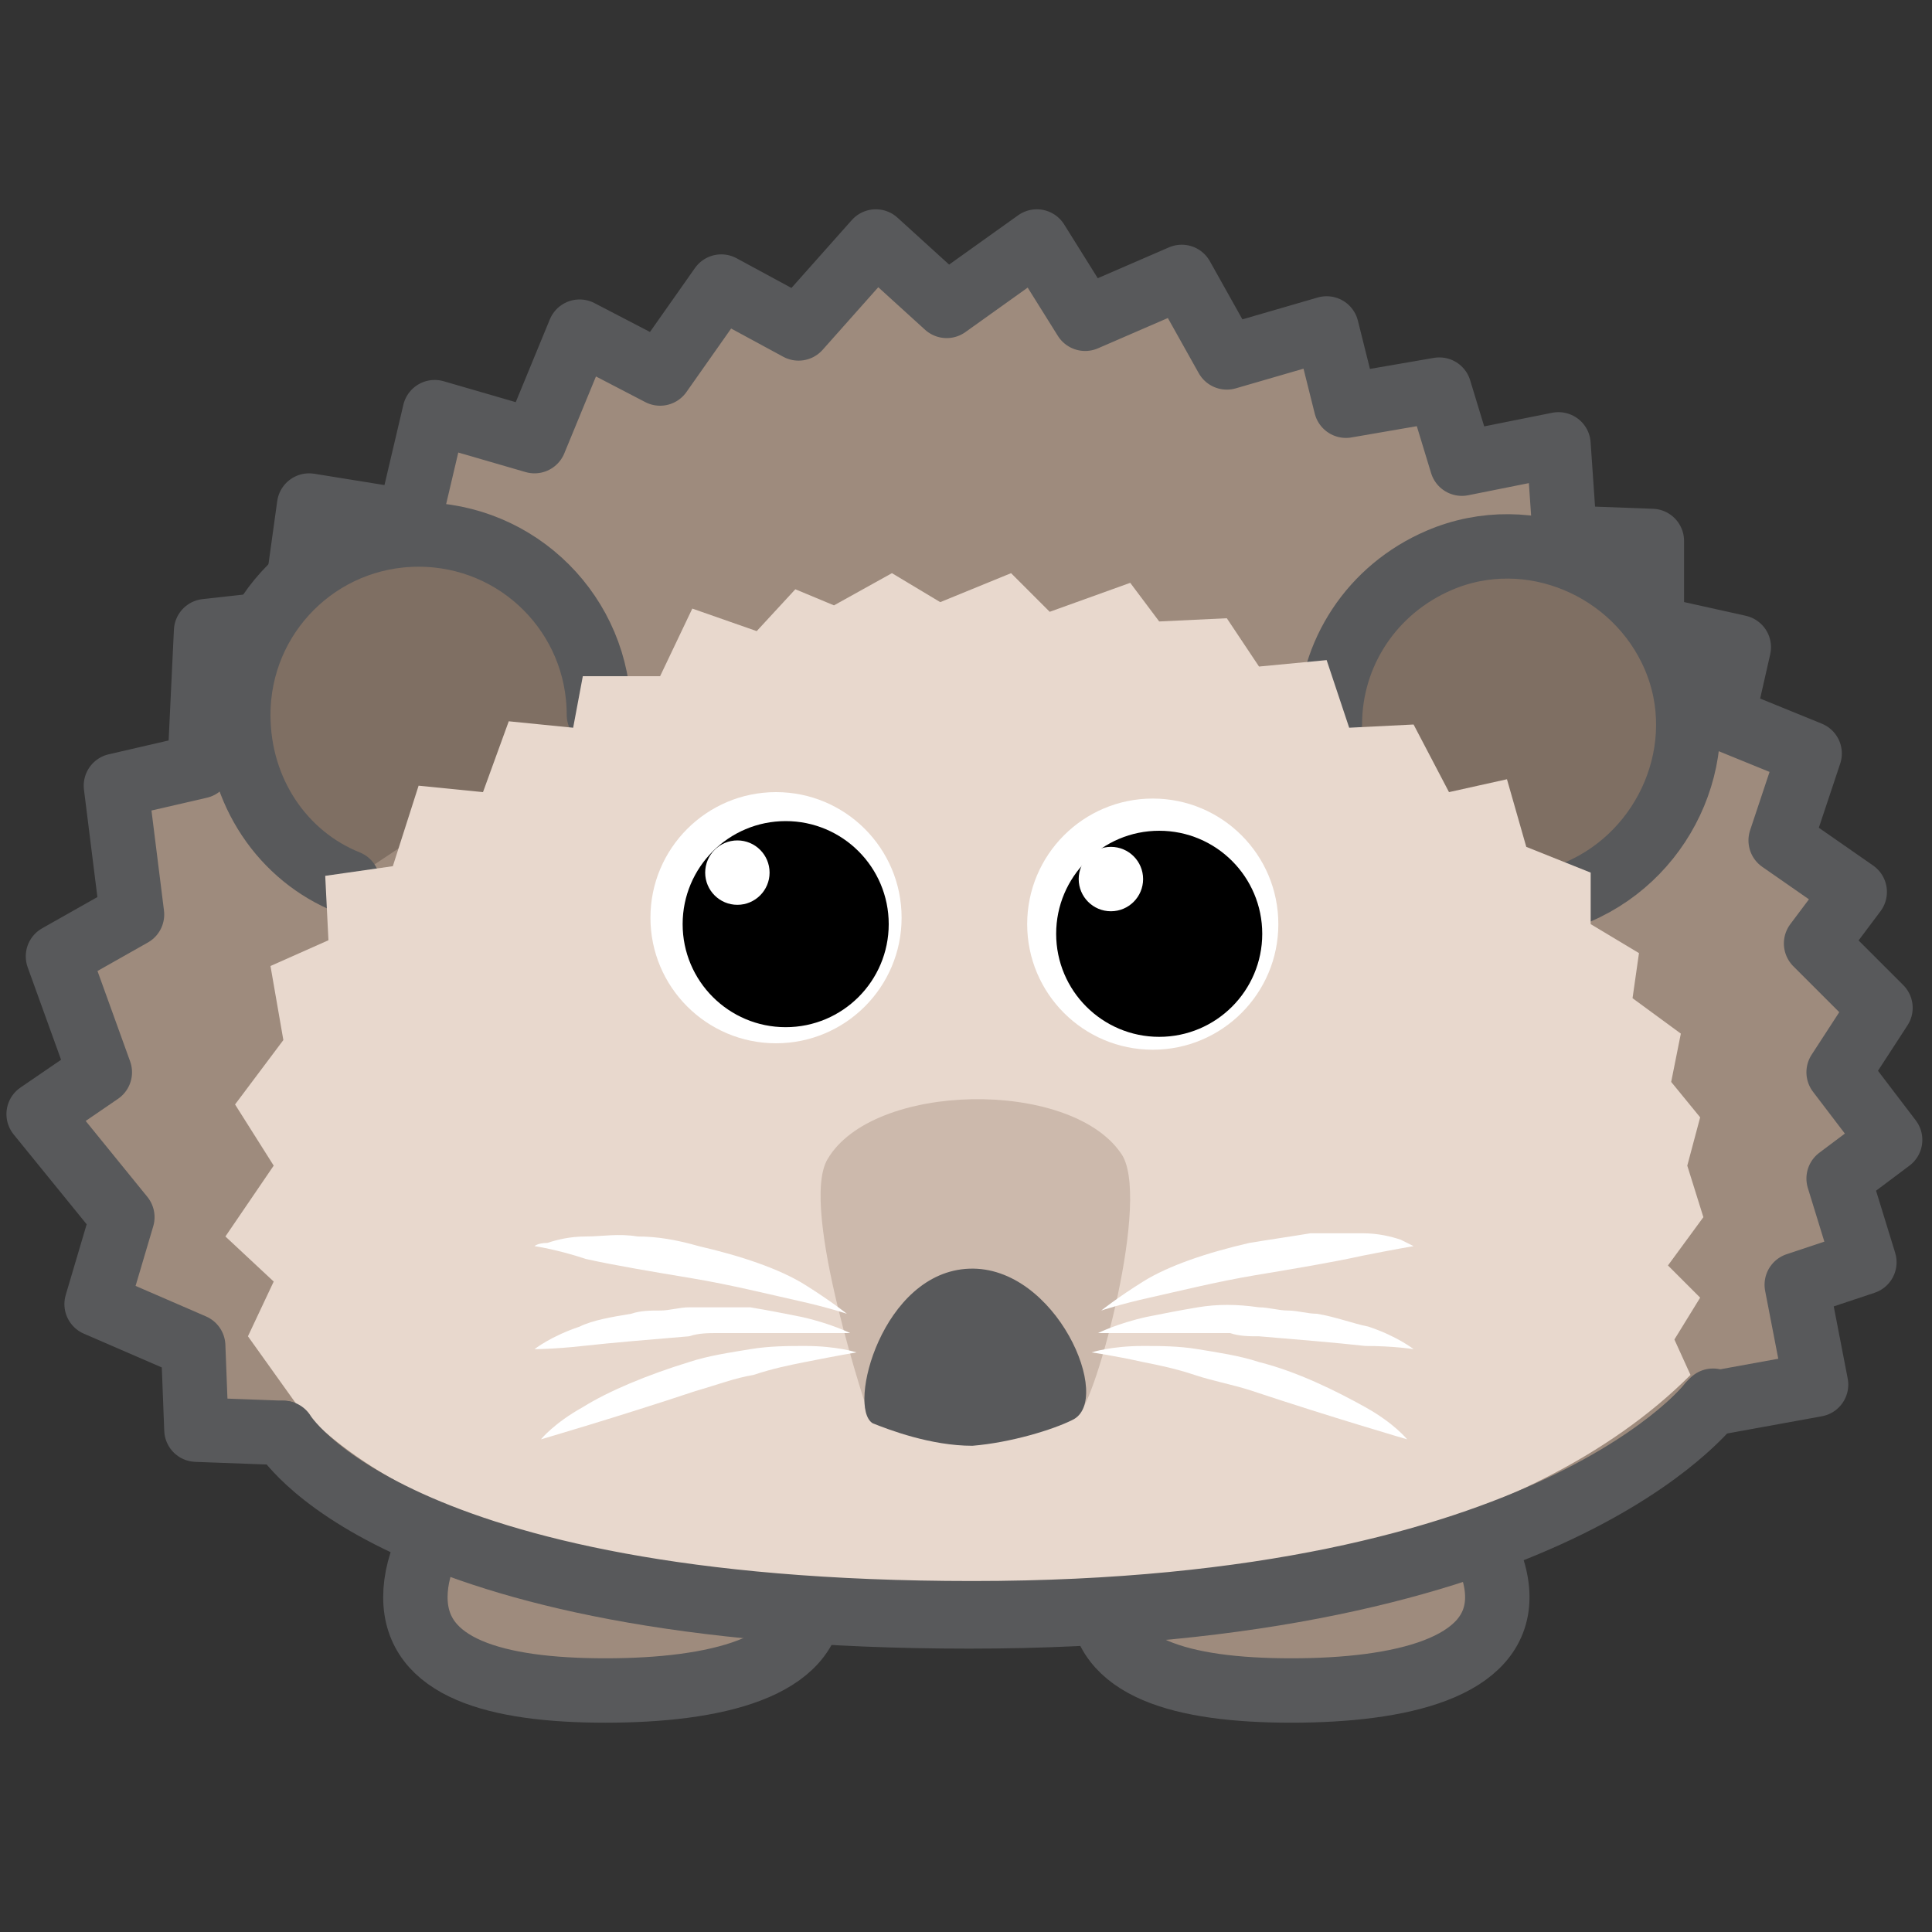 <?xml version="1.0" encoding="utf-8"?>
<!-- Generator: Adobe Illustrator 20.1.0, SVG Export Plug-In . SVG Version: 6.00 Build 0)  -->
<svg version="1.1" id="Layer_1" xmlns="http://www.w3.org/2000/svg" xmlns:xlink="http://www.w3.org/1999/xlink" x="0px" y="0px"
	 viewBox="0 0 60 60" style="enable-background:new 0 0 60 60;" xml:space="preserve">
<rect x="0" y="0" width="60" height="60" fill="#333333" stroke="none"/>
<style type="text/css">
	.st0{fill:#9E8B7D;stroke:#58595B;stroke-width:2;stroke-miterlimit:10;}
	.st1{fill:#9E8B7D;stroke:#58595B;stroke-width:2;stroke-linecap:round;stroke-linejoin:round;stroke-miterlimit:10;}
	.st2{fill:#7F6F63;stroke:#58595B;stroke-width:2;stroke-linecap:round;stroke-linejoin:round;stroke-miterlimit:10;}
	.st3{fill:#E8D8CD;}
	.st4{fill:#CCB9AC;}
	.st5{fill:#FFFFFF;}
	.st6{fill:#58595B;}
	.st7{fill:none;stroke:#58595B;stroke-width:2;stroke-linecap:round;stroke-linejoin:round;stroke-miterlimit:10;}
</style>
<path class="st0" d="M25.2,49.6c0,2.2-3,2.9-6.4,2.9s-5.9-0.7-5.9-2.9c0-2.2,2.5-5.1,5.9-5.1S25.2,47.4,25.2,49.6z"/>
<path class="st0" d="M46.5,49.6c0,2.2-3,2.9-6.4,2.9s-5.9-0.7-5.9-2.9c0-2.2,2.5-5.1,5.9-5.1S46.5,47.4,46.5,49.6z"/>
<path class="st1" d="M8.8,44.5l-2.7-0.1L6,41.8l-3-1.3l0.8-2.7l-2.6-3.2l1.9-1.3l-1.3-3.6l2.3-1.3l-0.5-4l2.6-0.6l0.2-4.2l2.7-0.3
	l0.5-3.6l3.1,0.5l0.8-3.4l3.1,0.9l1.4-3.4l2.5,1.3l1.9-2.7l2.4,1.3l2.4-2.7l2.2,2l2.8-2l1.5,2.4l3-1.3l1.4,2.5l3.1-0.9l0.6,2.4
	l2.9-0.5l0.7,2.3l3-0.6l0.2,2.9l2.7,0.1v2.7l2.7,0.6l-0.5,2.2l2.7,1.1l-0.9,2.7l2.3,1.6l-1.2,1.6l2,2l-1.3,2l1.6,2.1l-1.6,1.2
	l0.8,2.6l-2.1,0.7l0.6,3.1l-3.3,0.6c0,0-4.9,6.6-23,6.6S8.8,44.5,8.8,44.5z"/>
<path class="st2" d="M10.8,27.4c-2-0.8-3.4-2.8-3.4-5.2c0-3.1,2.5-5.6,5.6-5.6s5.6,2.5,5.6,5.6"/>
<path class="st2" d="M41.3,22.5c0-2.2,1.3-4.2,3.4-5.1c2.8-1.2,6.1,0.2,7.3,3c1.2,2.8-0.2,6.1-3,7.3"/>
<path class="st3" d="M51.8,39.3l1.1-1.5l-0.5-1.6l0.4-1.5l-0.9-1.1l0.3-1.5l-1.5-1.1l0.2-1.4l-1.5-0.9v-1.6l-2-0.8l-0.6-2.1L45,24.6
	l-1.1-2.1l-2,0.1l-0.7-2.1l-2.1,0.2l-1-1.5L36,19.3l-0.9-1.2L32.6,19l-1.2-1.2l-2.2,0.9l-1.5-0.9l-1.8,1l-1.2-0.5l-1.2,1.3l-2-0.7
	l-1,2.1h-2.4l-0.3,1.6l-2-0.2L15,24.6l-2-0.2l-0.8,2.5l-2.1,0.3l0.1,2L8.4,30l0.4,2.3l-1.5,2l1.2,1.9L7,38.4l1.5,1.4l-0.8,1.7
	l1.5,2.1c3.8,4.2,12.1,5.8,20.9,5.8c8.1,0,17.3-1.6,22.4-6.7L52,41.6l0.8-1.3L51.8,39.3z"/>
<path class="st4" d="M27,44c0,0-2.2-6.5-1.3-8c1.4-2.4,7.5-2.5,9.1-0.2c1,1.3-0.8,7.8-1.3,8.1C33,44.3,27.8,44.7,27,44z"/>
<g>
	<circle class="st5" cx="24.1" cy="28.5" r="3.9"/>
	<circle cx="24.4" cy="28.7" r="3.2"/>
	<circle class="st5" cx="22.9" cy="27.1" r="1"/>
</g>
<g>
	<circle class="st5" cx="35.8" cy="28.7" r="3.9"/>
	<circle cx="36" cy="29" r="3.2"/>
	<circle class="st5" cx="34.5" cy="27.3" r="1"/>
</g>
<path class="st6" d="M30.1,39.4c2.7-0.1,4.5,4.1,3.2,4.7c-0.6,0.3-1.9,0.7-3.1,0.8c-1.3,0-2.6-0.5-3.1-0.7
	C26.3,43.7,27.4,39.5,30.1,39.4z"/>
<g>
	<path class="st5" d="M43.7,44.7c0,0-2.4-0.7-4.8-1.5c-0.6-0.2-1.2-0.3-1.8-0.5c-0.6-0.2-1.1-0.3-1.6-0.4c-0.9-0.2-1.6-0.3-1.6-0.3
		s0.6-0.2,1.6-0.2c0.5,0,1.1,0,1.7,0.1c0.6,0.1,1.3,0.2,1.9,0.4c1.2,0.3,2.4,0.9,3.3,1.4C43.3,44.2,43.7,44.7,43.7,44.7z"/>
</g>
<g>
	<path class="st5" d="M43.9,38.7c0,0-0.6,0.1-1.6,0.3c-0.9,0.2-2.1,0.4-3.3,0.6c-1.2,0.2-2.4,0.5-3.3,0.7c-0.9,0.2-1.5,0.4-1.5,0.4
		s0.5-0.4,1.3-0.9c0.8-0.5,2-0.9,3.3-1.2c0.6-0.1,1.3-0.2,1.9-0.3c0.6,0,1.2,0,1.6,0c0.5,0,0.9,0.1,1.2,0.2
		C43.7,38.6,43.9,38.7,43.9,38.7z"/>
</g>
<g>
	<path class="st5" d="M43.9,41.9c0,0-0.6-0.1-1.5-0.1c-0.9-0.1-2.1-0.2-3.3-0.3c-0.3,0-0.6,0-0.9-0.1c-0.3,0-0.6,0-0.9,0
		c-0.6,0-1.1,0-1.6,0c-0.9,0-1.6,0-1.6,0s0.6-0.3,1.5-0.5c0.5-0.1,1-0.2,1.6-0.3c0.6-0.1,1.2-0.1,1.9,0c0.3,0,0.6,0.1,0.9,0.1
		c0.3,0,0.6,0.1,0.9,0.1c0.6,0.1,1.1,0.3,1.6,0.4C43.4,41.5,43.9,41.9,43.9,41.9z"/>
</g>
<g>
	<path class="st5" d="M16.8,44.7c0,0,0.4-0.5,1.3-1c0.8-0.5,2-1,3.3-1.4c0.6-0.2,1.3-0.3,1.9-0.4c0.6-0.1,1.2-0.1,1.7-0.1
		c1,0,1.6,0.2,1.6,0.2s-0.6,0.1-1.6,0.3c-0.5,0.1-1,0.2-1.6,0.4c-0.6,0.1-1.1,0.3-1.8,0.5C19.2,44,16.8,44.7,16.8,44.7z"/>
</g>
<g>
	<path class="st5" d="M16.6,38.7c0,0,0.1-0.1,0.4-0.1c0.3-0.1,0.7-0.2,1.2-0.2c0.5,0,1-0.1,1.6,0c0.6,0,1.2,0.1,1.9,0.3
		c1.3,0.3,2.5,0.7,3.3,1.2c0.8,0.5,1.3,0.9,1.3,0.9s-0.6-0.2-1.5-0.4c-0.9-0.2-2.1-0.5-3.3-0.7c-1.2-0.2-2.4-0.4-3.3-0.6
		C17.3,38.8,16.6,38.7,16.6,38.7z"/>
</g>
<g>
	<path class="st5" d="M16.6,41.9c0,0,0.5-0.4,1.4-0.7c0.4-0.2,1-0.3,1.6-0.4c0.3-0.1,0.6-0.1,0.9-0.1c0.3,0,0.6-0.1,0.9-0.1
		c0.6,0,1.3,0,1.9,0c0.6,0.1,1.1,0.2,1.6,0.3c0.9,0.2,1.5,0.5,1.5,0.5s-0.6,0-1.6,0c-0.5,0-1,0-1.6,0c-0.3,0-0.6,0-0.9,0
		c-0.3,0-0.6,0-0.9,0.1c-1.2,0.1-2.4,0.2-3.3,0.3C17.2,41.9,16.6,41.9,16.6,41.9z"/>
</g>
<path class="st7" d="M53.2,43.5c0,0-4.9,6.6-23,6.6S8.8,44.5,8.8,44.5"/>
</svg>
